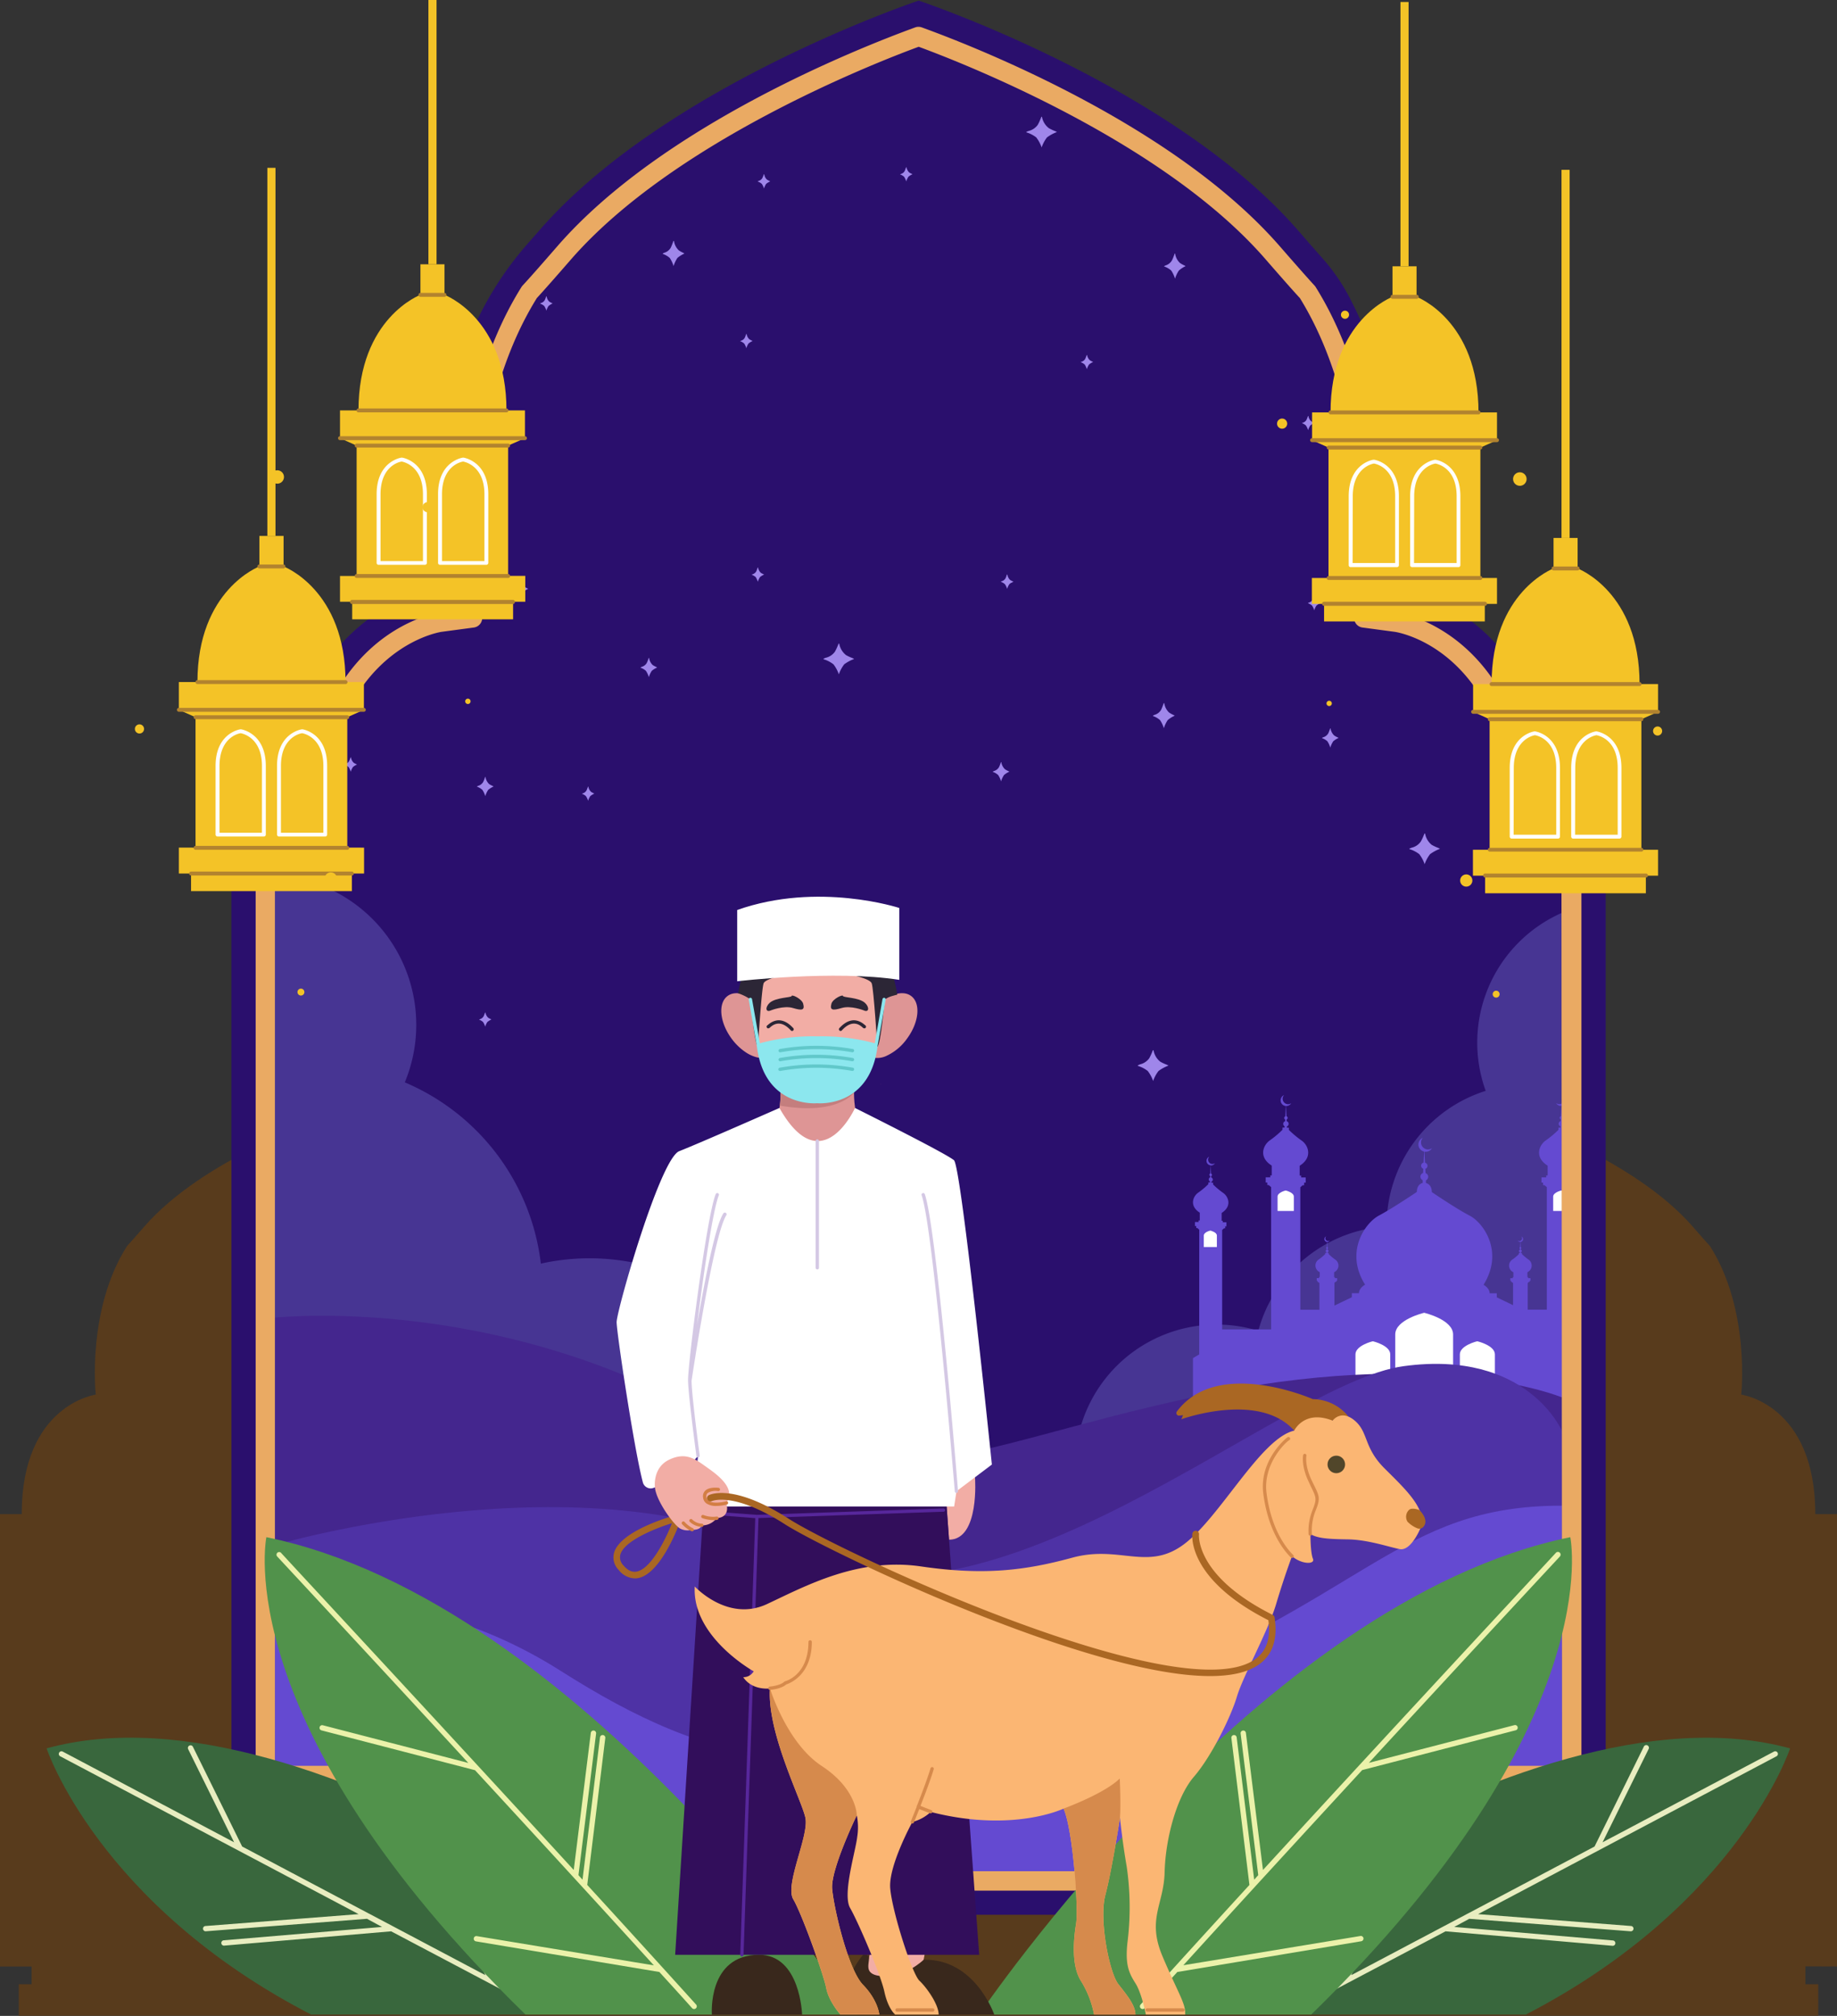 <svg xmlns="http://www.w3.org/2000/svg" viewBox="0 0 451.9 495.8"><rect x="0" y="0" width="451.9" height="495.8" fill="#333333" stroke="none"/><g id="ba0c7d3f-c9eb-4728-a218-78fe960822d3" data-name="Layer 2"><g id="b5b65945-3d47-472a-97ff-243238803799" data-name="OBJECTS"><path d="M451.9,483.65V372.39h-5.34c0-27-18.22-29.39-18.22-29.39s2.28-20.93-7.71-36.57c-.57-.6-1.85-2-4.2-4.73-14.57-16.76-43.72-26.48-43.72-26.48S343.55,284.94,329,301.7c-2.35,2.69-3.63,4.13-4.2,4.73-10,15.64-7.71,36.57-7.71,36.57s-18.21,2.43-18.21,29.39h-5.35v4.84H158.39v-4.84h-5.34c0-27-18.22-29.39-18.22-29.39s2.27-20.93-7.71-36.57c-.57-.6-1.85-2-4.2-4.73-14.57-16.76-43.72-26.48-43.72-26.48S50,284.94,35.47,301.7c-2.35,2.69-3.63,4.13-4.2,4.73-10,15.64-7.71,36.57-7.71,36.57S5.34,345.43,5.34,372.39H0V483.65H7.77V488H4.62v7.77H447.29V488h-3.16v-4.38Z" style="fill:#583b1c"/><path d="M395,445V207.53h-11.4c0-57.55-38.89-62.73-38.89-62.73s4.31-39.64-13-72.13a48,48,0,0,0-6.52-9.3c-1.46-1.64-3.39-3.84-5.88-6.71C288.17,20.88,226,.15,226,.15s-62.22,20.73-93.32,56.51l-2.63,3A81.53,81.53,0,0,0,114.72,85c-10.81,29.39-7.5,59.79-7.5,59.79S68.34,150,68.34,207.53H56.93V445H73.52v9.34H66.78v16.59H385.12V454.33h-6.74V445Z" style="fill:#2a0f6d"/><path d="M62.87,436.67H389V222.81a34.87,34.87,0,0,0-23.52,45.48,34.89,34.89,0,0,0-24.39,33.27v.07a34.88,34.88,0,0,0-31.55,25.67,34.87,34.87,0,0,0-45.09,33.27H200.3a55.44,55.44,0,0,0-67.25-49.79A55.5,55.5,0,0,0,99.58,266.2a36.86,36.86,0,0,0-34-51c-.91,0-1.82,0-2.72.11V436.67Z" style="fill:#473593"/><path d="M384.25,274.49l-.11-2.53a.65.65,0,0,0,.13,0v-.62a.54.54,0,0,1-.16.1v0a1.34,1.34,0,0,1-1.31-.14,1.42,1.42,0,0,0,1.22.7h.06l-.11,2.52a.42.42,0,0,0-.29.4.45.45,0,0,0,.25.4v.4a.69.69,0,0,0-.06,1.3l0,.32h-.5v.54a24.05,24.05,0,0,1-3.12,2.61c-1.48,1-3,4,.47,6.2v2.41h-.35v.47H379.2v1.28h.39v.63h.35l.58.5V322.1h-4.7v-6.56l.29-.26h.18V315h.2v-.65h-.57v-.24h-.18v-1.22a1.79,1.79,0,0,0,.24-3.13,12.09,12.09,0,0,1-1.58-1.32v-.28h-.26V308a.34.34,0,0,0,.22-.32.34.34,0,0,0-.25-.33v-.21a.22.22,0,0,0,.13-.2.23.23,0,0,0-.15-.2l-.06-1.28a.71.71,0,0,0,.22-1.36.68.68,0,0,1,.18.46.69.69,0,0,1-.41.62v0a.58.58,0,0,1-.26.06.68.68,0,0,1-.4-.13.74.74,0,0,0,.62.36h0l-.06,1.28a.22.22,0,0,0,0,.4v.21a.34.34,0,0,0-.26.33.35.35,0,0,0,.23.32v.16h-.26v.28a11.68,11.68,0,0,1-1.57,1.32,1.78,1.78,0,0,0,.23,3.13v1.22h-.17v.24h-.58V315h.2v.31h.18l.29.26V321l-4-1.92v-1h-1.76c0-1.31-1.5-2.09-1.5-2.09,5.09-8.16-.07-15.28-3.4-17s-9.33-5.81-9.33-5.81c0-2-1.44-2.22-1.44-2.22l0-.66a1,1,0,0,0,.56-.87.94.94,0,0,0-.65-.9l-.06-1.06a.78.78,0,0,0-.07-1.5l-.14-2.7a1.63,1.63,0,0,0,.31,0,1.78,1.78,0,0,0,1.55-.89,1.7,1.7,0,0,1-1,.32,1.72,1.72,0,0,1-1.71-1.71,1.75,1.75,0,0,1,.44-1.15,1.81,1.81,0,0,0-1.08,1.65,1.79,1.79,0,0,0,1.41,1.74l-.14,2.71a.78.78,0,0,0-.07,1.5l-.06,1.06a.94.94,0,0,0-.65.9,1,1,0,0,0,.56.87l0,.66s-1.44.26-1.44,2.22c0,0-6,4.05-9.33,5.81s-8.49,8.88-3.4,17c0,0-1.5.78-1.5,2.09h-1.76v1l-4.28,2.05v-5.6l.3-.26h.18V315h.19v-.65h-.57v-.24h-.18v-1.22a1.78,1.78,0,0,0,.24-3.13,11.68,11.68,0,0,1-1.57-1.32v-.28h-.26V308a.34.34,0,0,0,.22-.32.33.33,0,0,0-.25-.33v-.21a.21.21,0,0,0,.13-.2.22.22,0,0,0-.14-.2l-.06-1.28h0a.74.74,0,0,0,.62-.36.71.71,0,0,1-.4.13.66.66,0,0,1-.27-.06v0a.69.69,0,0,1-.41-.62.68.68,0,0,1,.18-.46.7.7,0,0,0-.43.65.71.71,0,0,0,.65.71l-.06,1.28a.21.21,0,0,0-.15.2.21.21,0,0,0,.13.2v.21a.34.34,0,0,0-.25.33.34.34,0,0,0,.22.32v.16H326v.28a12.09,12.09,0,0,1-1.58,1.32,1.78,1.78,0,0,0,.24,3.13v1.22h-.18v.24h-.57V315h.2v.31h.17l.3.26v6.56h-4.7V292l.58-.5h.35v-.63h.39v-1.28h-1.13v-.47h-.35v-2.41c3.43-2.19,1.95-5.22.47-6.2a24.05,24.05,0,0,1-3.12-2.61v-.54h-.5l0-.32a.69.69,0,0,0-.06-1.3l0-.4a.44.44,0,0,0,.26-.4.42.42,0,0,0-.29-.4l-.12-2.52h.07a1.39,1.39,0,0,0,1.21-.7,1.27,1.27,0,0,1-.77.25,1.32,1.32,0,0,1-.53-.11v0a1.34,1.34,0,0,1-.46-2.13,1.42,1.42,0,0,0-.85,1.29,1.4,1.4,0,0,0,1.28,1.4l-.11,2.53a.42.42,0,0,0-.29.4.43.43,0,0,0,.25.4l0,.4A.69.69,0,0,0,316,277v.32h-.51v.54a23.64,23.64,0,0,1-3.11,2.61c-1.48,1-3,4,.46,6.2v2.41h-.35v.47h-1.13v1.28h.39v.63h.35l.59.5v35H300.65V302.51l.46-.41h.28v-.49h.31v-1h-.9v-.37h-.28v-1.92c2.73-1.74,1.55-4.15.38-4.93a18.61,18.61,0,0,1-2.48-2.08v-.43H298v-.25a.54.54,0,0,0,.35-.51.56.56,0,0,0-.4-.53v-.32a.33.33,0,0,0,.2-.31.34.34,0,0,0-.23-.32l-.09-2h.05a1.13,1.13,0,0,0,1-.56,1.08,1.08,0,0,1-.62.19,1.16,1.16,0,0,1-.42-.08v0a1.06,1.06,0,0,1-.64-1,1,1,0,0,1,.28-.71,1.11,1.11,0,0,0,.34,2.13l-.09,2a.34.34,0,0,0-.23.32.33.33,0,0,0,.2.31v.32a.55.55,0,0,0-.05,1v.25h-.4v.43a19.37,19.37,0,0,1-2.48,2.08c-1.18.78-2.36,3.19.37,4.93v1.92h-.28v.37h-.9v1h.31v.49h.28l.46.41V333.1l-1.54.93v9.61h90.87V274.5Z" style="fill:#644ad1"/><path d="M350.34,322.87h0c-.24.06-7.11,1.73-7.11,5.33v12.5h14.23V328.2C357.45,324.6,350.59,322.93,350.34,322.87Z" style="fill:#fff"/><path d="M316.28,292.8h0c-.07,0-2,.48-2,1.5v3.53h4V294.3C318.29,293.28,316.35,292.81,316.28,292.8Z" style="fill:#fff"/><path d="M297.74,302.66h0c-.06,0-1.61.39-1.61,1.21v2.83h3.22v-2.83C299.35,303.05,297.8,302.67,297.74,302.66Z" style="fill:#fff"/><path d="M384.08,292.8h0c-.07,0-2,.48-2,1.5v3.53h2.2v-5Z" style="fill:#fff"/><path d="M337.74,329.88h0c-.15,0-4.3,1.05-4.3,3.22v7.58H342V333.1C342,330.93,337.89,329.91,337.74,329.88Z" style="fill:#fff"/><path d="M363.43,329.88h0c-.15,0-4.31,1.05-4.31,3.22v7.58h8.62V333.1C367.74,330.93,363.58,329.91,363.43,329.88Z" style="fill:#fff"/><path d="M65.91,324.22s49.61-6.17,101.79,20.54,65.8,11.88,125.7-1.12,90.71,0,90.71,0l.16,90.65H67.63Z" style="fill:#44268e"/><path d="M67.63,380s76.3-22.44,126.45,2.29S314.71,340.15,345.3,336s39,16.07,39,16.07v82.24l-14.62,2.06-2,23.87H84.22l-3.16-22.59-13.43-3.34Z" style="fill:#4e32a5"/><path d="M67.63,394.53s33.64-6.83,70.2,16.35S206,443.4,271.44,418.31s72.18-48,112.83-48v64l-14.62,2.06-2,23.87H84.22l-3.16-22.59-13.43-3.34Z" style="fill:#644ad1"/><path d="M386.65,213.48h-9v-5.95c0-51.72-33.39-56.79-33.72-56.84l-5.76-.77.63-5.77c.05-.42,4.23-42.53-15.14-73.54a2.42,2.42,0,0,0-.27-.36c-1.58-1.71-4.38-4.88-8.57-9.69C289,30.92,240.9,11.87,226.76,6.74a2.37,2.37,0,0,0-1.62,0C211,11.89,162.83,31,137.11,60.56c-4.19,4.82-7,8-8.57,9.69a2.42,2.42,0,0,0-.27.36c-19.5,31.2-15.19,73.13-15.14,73.55l.63,5.76-5.8.78c-1.38.21-33.68,5.82-33.68,56.83v5.95h-9a2.38,2.38,0,0,0-2.38,2.38V436.67a2.39,2.39,0,0,0,2.38,2.38H79.46v23.54A2.38,2.38,0,0,0,81.84,465H370.06a2.38,2.38,0,0,0,2.38-2.38V439.05h14.21a2.39,2.39,0,0,0,2.38-2.38V215.86A2.38,2.38,0,0,0,386.65,213.48Zm-2.38,220.81H370.06a2.39,2.39,0,0,0-2.38,2.38v23.55H84.22V436.67a2.38,2.38,0,0,0-2.38-2.38H67.63V218.23h9A2.37,2.37,0,0,0,79,215.86v-8.33c0-47,28.45-51.95,29.61-52.13l8-1.07a2.38,2.38,0,0,0,2-2.61l-.88-8.08c0-.4-4.1-40.65,14.33-70.33,1.62-1.76,4.41-4.92,8.51-9.63C165.68,35,214.39,15.77,226,11.5c11.56,4.26,60.23,23.4,85.25,52.18,4.09,4.7,6.88,7.86,8.52,9.63C338,102.84,334.09,143.24,334,143.64l-.88,8.08a2.38,2.38,0,0,0,2,2.61l8,1.07c1.21.18,29.63,5,29.63,52.13v8.33a2.37,2.37,0,0,0,2.37,2.37h9Z" style="fill:#eaaa63"/><path d="M181.26,495.47S78.25,411.68,11.46,430c0,0,12.66,38.37,65.05,65.46Z" style="fill:#39673d"/><path d="M132.8,492.87l-11.54-6.1-15.51-34.71a.65.65,0,0,0-.86-.33.66.66,0,0,0-.33.87l14.83,33.18L90.83,470.67l-.11-.05L59.57,454.14,47.46,429.62a.64.64,0,0,0-.87-.3.65.65,0,0,0-.3.88l11.3,22.9L15.42,430.79a.66.66,0,0,0-.88.28.65.65,0,0,0,.27.88l73.41,38.82-37.63,2.92a.65.65,0,0,0,0,1.3h0l39.69-3.07,3.7,2L55,477.21a.66.66,0,0,0,.05,1.31h.06L96.22,475l36,19a.63.63,0,0,0,.3.07.64.64,0,0,0,.58-.35A.65.65,0,0,0,132.8,492.87Z" style="fill:#e8edc0"/><path d="M129.27,495.47h81.67S142.36,393.77,65.53,378.06C65.53,378.06,55.93,424,129.27,495.47Z" style="fill:#51924b"/><path d="M171.23,493c-8.14-9-17.32-19.1-26.77-29.41l4.44-36.13a.65.65,0,1,0-1.3-.16l-4.3,35c-.34-.38-.68-.75-1-1.12l4.34-34.83a.65.65,0,1,0-1.3-.16l-4.2,33.72c-34.69-37.84-71.56-77.44-72-78a.66.66,0,0,0-.93,0,.65.65,0,0,0,0,.92c.36.4,21.64,23.24,47,50.76l-35.79-9.27a.65.65,0,1,0-.33,1.26l37.76,9.79c14.49,15.71,30.18,32.8,44,48l-43.55-7.19a.64.64,0,0,0-.75.54.65.65,0,0,0,.54.75L162.2,485c2.78,3.05,5.47,6,8.06,8.9a.66.66,0,0,0,.48.21.61.61,0,0,0,.44-.17A.65.65,0,0,0,171.23,493Z" style="fill:#ebf2aa"/><path d="M270.57,495.47s103-83.79,169.79-65.46c0,0-12.66,38.37-65,65.46Z" style="fill:#39673d"/><path d="M319,492.87l11.53-6.1,15.51-34.71a.66.66,0,0,1,1.2.54l-14.83,33.18L361,470.67l.1-.05,31.16-16.48,12.1-24.52a.66.66,0,1,1,1.18.58l-11.31,22.9,42.17-22.31a.67.67,0,0,1,.89.28.65.65,0,0,1-.28.88l-73.4,38.82,37.62,2.92a.65.65,0,0,1,.61.7.66.66,0,0,1-.66.6h-.05l-39.69-3.07-3.7,2,39.08,3.33a.66.66,0,0,1-.05,1.31h-.06L355.6,475l-36,19a.67.67,0,0,1-.31.07.65.65,0,0,1-.58-.35A.66.66,0,0,1,319,492.87Z" style="fill:#e8edc0"/><path d="M322.56,495.47H240.88s68.58-101.7,145.41-117.41C386.29,378.06,395.9,424,322.56,495.47Z" style="fill:#51924b"/><path d="M280.59,493c8.14-9,17.33-19.1,26.77-29.41l-4.44-36.13a.65.65,0,0,1,.57-.73.65.65,0,0,1,.73.57l4.31,35,1-1.12-4.34-34.83a.65.65,0,0,1,.57-.73.65.65,0,0,1,.73.57l4.2,33.72c34.69-37.84,71.57-77.44,72.05-78a.65.65,0,0,1,1,.89c-.37.4-21.64,23.24-47,50.76l35.8-9.27a.65.65,0,1,1,.33,1.26l-37.77,9.79c-14.49,15.71-30.18,32.8-44,48l43.55-7.19a.65.65,0,0,1,.76.54.67.67,0,0,1-.54.75L289.62,485c-2.77,3.05-5.47,6-8.05,8.9a.67.67,0,0,1-.49.21.63.63,0,0,1-.44-.17A.65.65,0,0,1,280.59,493Z" style="fill:#ebf2aa"/><path d="M175.12,495.47h22.19s-.41-14.7-10.58-14.7C174,480.77,175.12,495.47,175.12,495.47Z" style="fill:#39281c"/><path d="M213.76,481.58l2.15-10.41H229.3L227.21,482s-2.12,8-11.3,6.13C211.9,487.3,213.76,481.58,213.76,481.58Z" style="fill:#f2ada5"/><path d="M212.31,480.77s-5.54,6.43-5.54,14.7h37.81s-4.73-13.79-17.37-13.48c0,0-4.62,4.59-10.58,4S216.05,480.41,212.31,480.77Z" style="fill:#39281c"/><path d="M210.2,266.57H191.92s1.28,10.08-4.88,14.85c0,0,3.79,9.93,14,9.93s14-9.93,14-9.93C208.91,276.65,210.2,266.57,210.2,266.57Z" style="fill:#de9595"/><path d="M210.2,266.57H191.92a23.16,23.16,0,0,1-.09,5.34c14.45,2.54,18.26-3.22,18.26-3.22h0A17.84,17.84,0,0,1,210.2,266.57Z" style="fill:#c47e7e"/><path d="M186.43,260.09a5.24,5.24,0,0,0,1.51.1,3.63,3.63,0,0,0,1.83-.64c2.43-1.76,2-6.45-1-10.49s-7.33-5.88-9.76-4.12-2,6.46.95,10.49a13.9,13.9,0,0,0,3.47,3.36,8.76,8.76,0,0,0,2.94,1.3Z" style="fill:#de9595"/><path d="M224.11,244.94c-2.43-1.76-6.8.09-9.76,4.12s-3.38,8.73-.95,10.49a3.09,3.09,0,0,0,.74.39,5.27,5.27,0,0,0,4-.29,12.82,12.82,0,0,0,5-4.22C226.11,251.4,226.54,246.7,224.11,244.94Z" style="fill:#de9595"/><path d="M186.42,238.15v18.29a14.65,14.65,0,0,0,29.29,0V238.15Z" style="fill:#f2ada5"/><path d="M188.83,252.89a.43.43,0,0,1-.25-.4.42.42,0,0,1,.23-.34l.07-.06c2.56-2.24,4.82-.81,6.27.78a.41.41,0,1,1-.61.55c-2.63-2.89-4.5-1.26-5.12-.72a.58.58,0,0,1-.45.22A.32.32,0,0,1,188.83,252.89Z" style="fill:#2c2636"/><path d="M212.8,252.89a.41.41,0,0,0,.24-.4.39.39,0,0,0-.22-.34l-.07-.06c-2.56-2.24-4.82-.81-6.27.78a.41.41,0,0,0,.61.55c2.63-2.89,4.5-1.26,5.11-.72a.61.61,0,0,0,.46.22A.32.32,0,0,0,212.8,252.89Z" style="fill:#2c2636"/><path d="M188.32,258.16c-1.19.85-.84,3.36.78,5.6s3.9,3.38,5.09,2.53.84-3.35-.78-5.6S189.51,257.31,188.32,258.16Z" style="fill:#df7660"/><path d="M213.88,258.16c1.19.85.84,3.36-.78,5.6s-3.9,3.38-5.09,2.53-.84-3.35.78-5.6S212.69,257.31,213.88,258.16Z" style="fill:#df7660"/><path d="M203.59,257.49h-2.75l-2.16,0h-.14c-.2,0-.37.12-.37.27v1.14c0,.15.16.27.37.27h.14s.77.11.88.49c0,0,0,.19.85.2h1.29c.87,0,.85-.19.85-.19.12-.37.89-.46.89-.46h.14a.35.35,0,0,0,.38-.27v-1.14C204,257.61,203.79,257.49,203.59,257.49Z" style="fill:#ea344f"/><path d="M198.37,257.47s2.11-3,5.39,0Z" style="fill:#e0a38b"/><path d="M198.16,263.53s2,4,6.25-.47Z" style="fill:#c04336"/><path d="M189.68,248.48s3.14-1.23,5.36-.57,3,.59,2.53-1.08c-.36-1.2-2.8-2.32-2.82-1.88s-3.9.31-5.43,1.71C188.18,247.71,188.32,249.13,189.68,248.48Z" style="fill:#2c2636"/><path d="M212.44,248.48s-3.15-1.23-5.37-.57-3,.59-2.53-1.08c.36-1.2,2.81-2.32,2.83-1.88s3.9.31,5.42,1.71C213.93,247.71,213.79,249.13,212.44,248.48Z" style="fill:#2c2636"/><path d="M182.46,240.44a36.24,36.24,0,0,0-.9,3.85,11.83,11.83,0,0,1,3.06,1.51s1,11.33,1.84,11.64c0,0,.88-14.39,1.4-15.62s6-2.27,6-2.27S187.45,238.25,182.46,240.44Z" style="fill:#2c2636"/><path d="M219.84,240.44c-5-2.19-11.41-.89-11.41-.89s5.5,1,6,2.27,1.4,15.62,1.4,15.62c.79-.31,1.84-11.64,1.84-11.64.51-.61,3.06-1.17,3.06-1.17C220.52,243.11,219.84,240.44,219.84,240.44Z" style="fill:#2c2636"/><path d="M181.35,241.34s23.87-2.84,39.87-.35V223.31s-19.93-6.55-39.87.5Z" style="fill:#fff"/><path d="M217.56,245.4a.41.41,0,0,0-.47.33l-1.9,10.86a49.36,49.36,0,0,0-14.13-1.7,49.46,49.46,0,0,0-14.14,1.7L185,245.73a.42.42,0,0,0-.48-.33.41.41,0,0,0-.33.47l2,11.46c1.88,15.29,14.84,14,14.84,14s12.95,1.29,14.84-14l2-11.46A.41.41,0,0,0,217.56,245.4Z" style="fill:#8ce7ee"/><path d="M209.79,258a51.38,51.38,0,0,0-17.95,0,.41.41,0,0,0-.32.49.4.4,0,0,0,.48.31,50.71,50.71,0,0,1,17.63,0h.08a.41.41,0,0,0,.08-.81Z" style="fill:#61c8ca"/><path d="M209.79,260.21a50.83,50.83,0,0,0-17.95,0,.4.4,0,0,0-.32.48.4.4,0,0,0,.48.32,50.16,50.16,0,0,1,17.63,0h.08a.42.42,0,0,0,.4-.33A.4.4,0,0,0,209.79,260.21Z" style="fill:#61c8ca"/><path d="M209.79,262.59a51.1,51.1,0,0,0-17.95,0,.41.41,0,1,0,.16.8,50.16,50.16,0,0,1,17.63,0h.08a.42.42,0,0,0,.4-.33A.4.4,0,0,0,209.79,262.59Z" style="fill:#61c8ca"/><path d="M239.85,363.35s1.19,15.33-6.39,15.33l-.59-8.17v-9Z" style="fill:#f2ada5"/><polygon points="173.06 370.51 166.09 480.77 240.88 480.77 232.87 370.51 173.06 370.51" style="fill:#320e5b"/><path d="M232.1,371l-45.88,1.57-13.28-1a.39.39,0,0,0-.44.37.4.4,0,0,0,.37.44l12.92,1L182.1,480.75a.41.41,0,0,0,.4.42h0a.41.41,0,0,0,.41-.39l3.68-107.42,45.52-1.56a.41.41,0,0,0,.39-.42A.43.43,0,0,0,232.1,371Z" style="fill:#57279b"/><path d="M166.38,374.06A.85.85,0,0,0,166,374a.74.74,0,0,0,0-.44.82.82,0,0,0-1-.55c-1.26.37-12.42,3.76-13.93,8.84a4.33,4.33,0,0,0,1.1,4.24,5.26,5.26,0,0,0,4,2.11,4.11,4.11,0,0,0,.78-.07c5.36-1,9.53-11.8,10-13A.81.81,0,0,0,166.38,374.06Zm-9.8,12.47c-1.11.2-2.15-.29-3.19-1.5a2.79,2.79,0,0,1-.78-2.71c1-3.53,9.36-6.7,12.68-7.69C164.09,377.8,160.31,385.87,156.58,386.53Z" style="fill:#aa6723"/><path d="M191.74,272.5s-19.91,8.78-24.64,10.62-15.41,39.2-15.41,42.06c0,2.52,4.31,31.36,6.46,39.43a2,2,0,0,0,2.67,1.31,27.6,27.6,0,0,0,10.9-7.87l-1.25,12.46h64.25l.57-3.74L244,360.2s-7.48-73.2-9.32-74.84-24.35-12.86-24.35-12.86S202.07,290.8,191.74,272.5Z" style="fill:#fff"/><path d="M178.53,298.29a.42.42,0,0,0-.57.12c-2,3-4.63,16.64-6.48,27.4,1.52-12.19,3.93-28.39,5.35-31.82a.4.4,0,0,0-.22-.53.41.41,0,0,0-.54.22c-2.24,5.4-6.91,42.11-6.81,45.9.1,4.06,2,17.94,2.05,18.53a.41.41,0,0,0,.41.35h.05a.41.41,0,0,0,.35-.46c0-.15-1.93-14.34-2-18.4.19-1.25,5.41-35.93,8.57-40.74A.42.42,0,0,0,178.53,298.29Z" style="fill:#d4c8e4"/><path d="M227.5,293.7a.41.41,0,0,0-.78.27c2.83,8,8.1,72.19,8.16,72.83a.4.4,0,0,0,.41.38h0a.42.42,0,0,0,.38-.44C235.48,364.09,230.36,301.83,227.5,293.7Z" style="fill:#d4c8e4"/><path d="M201.06,280.22a.41.41,0,0,0-.41.41v31.18a.4.4,0,0,0,.41.4.41.41,0,0,0,.41-.4V280.63A.42.42,0,0,0,201.06,280.22Z" style="fill:#d4c8e4"/><path d="M161.11,365.8s-.64-4.79,3.47-6.78,6.48-.15,9,1.64,7.75,5.3,5.08,9c0,0,1.24,3.47-2.36,3.73a4.54,4.54,0,0,1-3.7,1.78s-.19,1.18-2.38,1.07a3.94,3.94,0,0,1-2.81-.25C165.87,375.25,161.4,369.16,161.11,365.8Z" style="fill:#f2ada5"/><path d="M179.11,369.53a.41.41,0,0,0-.5-.28c-.82.21-3.17.63-4.26-.1a1.24,1.24,0,0,1-.57-.94,1.08,1.08,0,0,1,.28-1,3.72,3.72,0,0,1,2.59-.48.42.42,0,0,0,.47-.35.41.41,0,0,0-.35-.46c-.09,0-2.26-.3-3.29.71a1.89,1.89,0,0,0-.52,1.68,2,2,0,0,0,.93,1.52,4.25,4.25,0,0,0,2.32.55,10.67,10.67,0,0,0,2.61-.35A.41.41,0,0,0,179.11,369.53Z" style="fill:#d37e44"/><path d="M176.25,373a6.61,6.61,0,0,1-3.21-.39.41.41,0,0,0-.52.25.4.4,0,0,0,.26.52,8.62,8.62,0,0,0,2.76.49,4,4,0,0,0,.91-.08.4.4,0,0,0,.3-.49A.41.41,0,0,0,176.25,373Z" style="fill:#d37e44"/><path d="M172.67,374.74a3.65,3.65,0,0,1-2.37-1,.42.42,0,0,0-.58-.06.4.4,0,0,0-.06.57,4.57,4.57,0,0,0,3,1.28h0a.41.41,0,0,0,.41-.39A.42.42,0,0,0,172.67,374.74Z" style="fill:#d37e44"/><path d="M170.44,375.86a6.65,6.65,0,0,1-2-1.51.41.41,0,0,0-.57-.09.41.41,0,0,0-.1.57,7.28,7.28,0,0,0,2.35,1.76.39.39,0,0,0,.18,0,.4.4,0,0,0,.37-.23A.39.39,0,0,0,170.44,375.86Z" style="fill:#d37e44"/><path d="M216.64,266.61c.06.1.13,0,.13,0Z" style="fill:#c47e7e"/><path d="M331.69,348.35a11.42,11.42,0,0,0-8.74-4.24s-23.47-10.38-33.45,3.06a.64.64,0,0,0,.59,1l.93-.11-.41,1s19.05-6.92,27.75,2.77Z" style="fill:#aa6723"/><path d="M349.29,376.17s-2.26,5.34-4.94,4.83-7.81-2.33-12.84-2.4-7.4-.28-9.15-1.3c0,0,0,4.62.62,6.06s-2.77,1.44-5.14-.62c0,0-1.85,4.83-3.9,11.72s-8.12,17.67-9.66,22.81S298,432,293.69,437s-7,15.41-7.19,23.43-4.42,11.51-.51,20.75,5.75,11.61,5.55,14.29h-9.66s-1-5.24-2.57-7.71-2.57-4.52-1.95-10.07a69.53,69.53,0,0,0-.19-18.6c-1.05-6-1.66-12-1.66-12s-2,12.95-3.6,19,1,19.11,3.19,21.89,4.21,5.24,4.21,7.5H269.14a24.18,24.18,0,0,0-3.19-8.22c-2.47-3.81-1.85-10.38-1.23-14.18s-.82-23.33-3.09-28.26c0,0-12.43,6-32.67.82a10.42,10.42,0,0,1-4.52,2.47s-5.86,10.68-5.45,16.23,5.34,21.07,7.19,22.81,4.73,5.86,4.73,8.33H220.22s-1.74-1.34-2.67-5.65-6.47-17.17-8.42-20.56,1.33-13.87,1.74-17.46a15.08,15.08,0,0,0-.1-5.35s-6.47,13.36-6.06,18.09,3.9,19.83,7.6,23.63,4,7.3,4,7.3h-9.56s-2.87-3.19-3.49-6.48-6-18.29-8.12-21.88,3.91-15.62,3-20-9.45-20.86-8.73-31.86c0,0-4.32.62-6.58-2.77a2.87,2.87,0,0,0,2.57-1.44s-15.21-8.43-14.49-20.86c0,0,8.12,8.84,17.78,4.32s22.4-11.51,37.91-9.25,25.59,1,37.2-2.16,18.5,3.39,27.44-3.29,18.91-26.1,27.13-27.95c0,0,2.46-5.24,9.45-2.46,0,0,2.05-2.88,5.45,0s2.15,6.57,7.29,11.71S351.55,371.54,349.29,376.17Z" style="fill:#fbb673"/><path d="M349.43,371.66a1.24,1.24,0,0,0-.61-.39c-.59-.17-1.74-.42-2.24.12a2.34,2.34,0,0,0-.34,2.86,7.15,7.15,0,0,0,2.33,1.59,1.33,1.33,0,0,0,1.56-.3C350.72,374.87,351.14,373.63,349.43,371.66Z" style="fill:#aa6723"/><path d="M271.91,466.08c1.64-6.06,3.6-19,3.6-19,.25-3.29-.05-9.66-.05-9.66-3.81,3.75-13.83,7.4-13.83,7.4,2.27,4.93,3.7,24.45,3.09,28.26s-1.24,10.37,1.23,14.18a24.18,24.18,0,0,1,3.19,8.22h10.17c0-2.26-2.06-4.73-4.21-7.5S270.27,472.14,271.91,466.08Z" style="fill:#d68a4c"/><path d="M204.71,464.54c-.41-4.73,6.06-18.09,6.06-18.09s0-6.47-8.63-12.12c-7.76-5.08-11.86-16.45-12.61-18.71.49-.05,2.77-.32,3.88-1.34.86-.27,6.3-2.32,6.3-10.51a.42.42,0,0,0-.83,0c0,8.19-5.54,9.68-5.78,9.74a.45.45,0,0,0-.19.11c-.81.81-2.83,1.13-3.54,1.18a.42.42,0,0,0-.38.45.4.4,0,0,0,.39.37c-.49,11,7.84,27.08,8.75,31.45s-5.14,16.44-3,20,7.5,18.59,8.12,21.88,3.49,6.48,3.49,6.48h9.56s-.31-3.5-4-7.3S205.12,469.26,204.71,464.54Z" style="fill:#d68a4c"/><path d="M311.57,367.22c-.92-7.16,4.66-12.47,5.54-13a.41.41,0,0,0,0-.77c-.24-.08-.42.05-.71.29s-6.67,5.59-5.63,13.61c1.2,9.34,5.15,14.1,6.79,15.71a.46.46,0,0,0,.29.11.42.42,0,0,0,.3-.12.41.41,0,0,0,0-.58C316.55,380.9,312.74,376.31,311.57,367.22Z" style="fill:#d68a4c"/><path d="M323.16,365.09l-.46-.95c-1.76-3.65-1.34-6-1.34-6.05a.41.41,0,1,0-.8-.16c0,.11-.49,2.65,1.4,6.56l.46,1c1.43,2.9,1.54,3.14.49,5.84a13.61,13.61,0,0,0-1,6,.41.41,0,0,0,.4.37h.05a.42.42,0,0,0,.36-.46,13.25,13.25,0,0,1,.9-5.66C324.86,368.56,324.6,368,323.16,365.09Z" style="fill:#d68a4c"/><path d="M224.28,448.48a.41.41,0,0,0,.16,0,.42.42,0,0,0,.38-.26s.57-1.39,1.32-3.29c.9.38,2.59,1,2.67,1.05l.15,0a.41.41,0,0,0,.38-.26.4.4,0,0,0-.24-.53c-.7-.27-2-.76-2.66-1.05,1.12-2.86,2.54-6.59,3.25-9a.4.4,0,0,0-.27-.51.4.4,0,0,0-.51.27c-.73,2.45-2.18,6.27-3.31,9.13a.47.47,0,0,0-.09.12.39.39,0,0,0,0,.21c-.79,2-1.4,3.48-1.41,3.52A.41.41,0,0,0,224.28,448.48Z" style="fill:#d68a4c"/><path d="M291,493.93h-8.78a.41.41,0,0,0-.42.41.42.42,0,0,0,.42.41H291a.41.41,0,0,0,.41-.41A.41.41,0,0,0,291,493.93Z" style="fill:#d68a4c"/><path d="M229.45,493.93h-8.78a.41.41,0,0,0-.41.41.41.41,0,0,0,.41.41h8.78a.42.42,0,0,0,.42-.41A.41.41,0,0,0,229.45,493.93Z" style="fill:#d68a4c"/><circle cx="328.73" cy="360.17" r="2.16" style="fill:#51462a"/><path d="M313.53,397.79s0,0,0-.06a.44.44,0,0,0-.06-.16,1,1,0,0,0-.08-.14l-.09-.1-.15-.12s0,0,0,0c-19.11-9.54-18.21-19.66-18.2-19.81a.82.82,0,0,0-.71-.92.83.83,0,0,0-.92.71c-.06.46-1.19,11.2,18.69,21.29.65,4.6-.51,7.81-3.54,9.8C289.7,420.5,206.74,381.72,194,373.52c-13.71-8.79-19.4-5.91-19.64-5.78a.82.82,0,0,0-.33,1.1.83.83,0,0,0,1.1.35s5.25-2.45,18,5.72c5.88,3.76,29.87,15.68,54.79,25,16.3,6.12,36.14,12.31,49.74,12.31,4.84,0,8.89-.78,11.72-2.63C313,407.22,314.4,403.24,313.53,397.79Z" style="fill:#aa6723"/><path d="M206.45,158.31a4.62,4.62,0,0,0,1.66,2.8,10.83,10.83,0,0,0,1.46.69,3.09,3.09,0,0,1,.55.27,9.88,9.88,0,0,0-2.44,1.31,8.92,8.92,0,0,0-1.33,2.47,8.45,8.45,0,0,0-1.32-2.46,7.25,7.25,0,0,0-2.44-1.25V162c.19-.08.37-.17.56-.23a3.82,3.82,0,0,0,2.23-1.48,12.73,12.73,0,0,0,.67-1.39c.09-.2.16-.41.25-.62Z" style="fill:#9f86ea"/><path d="M124.76,102.29a4.58,4.58,0,0,0,1.65,2.8,12.2,12.2,0,0,0,1.46.69,3.87,3.87,0,0,1,.55.26,10.09,10.09,0,0,0-2.44,1.32,8.92,8.92,0,0,0-1.33,2.47,8.64,8.64,0,0,0-1.32-2.47,7.41,7.41,0,0,0-2.44-1.24V106c.19-.08.37-.17.56-.23a3.82,3.82,0,0,0,2.23-1.48,11.13,11.13,0,0,0,.67-1.39c.09-.2.16-.41.25-.62Z" style="fill:#9f86ea"/><path d="M283.77,258.32a4.54,4.54,0,0,0,1.66,2.8,10.83,10.83,0,0,0,1.46.69,3.47,3.47,0,0,1,.55.27A9.91,9.91,0,0,0,285,263.4a8.61,8.61,0,0,0-1.33,2.46,8.61,8.61,0,0,0-1.33-2.46,7.48,7.48,0,0,0-2.43-1.25V262l.55-.23a3.87,3.87,0,0,0,2.24-1.48,11.64,11.64,0,0,0,.66-1.38c.09-.21.17-.42.25-.63Z" style="fill:#9f86ea"/><path d="M256.32,28.72A4.55,4.55,0,0,0,258,31.51a12.25,12.25,0,0,0,1.46.7,4.46,4.46,0,0,1,.55.26,10.16,10.16,0,0,0-2.45,1.32,8.89,8.89,0,0,0-1.32,2.47,8.53,8.53,0,0,0-1.33-2.47,7.46,7.46,0,0,0-2.43-1.24v-.11a5.31,5.31,0,0,1,.55-.23,3.87,3.87,0,0,0,2.24-1.48,11.07,11.07,0,0,0,.66-1.39c.09-.2.17-.41.25-.62Z" style="fill:#9f86ea"/><path d="M350.57,205a4.57,4.57,0,0,0,1.65,2.8,11.44,11.44,0,0,0,1.46.69,3.09,3.09,0,0,1,.55.27,10.28,10.28,0,0,0-2.44,1.32,8.86,8.86,0,0,0-1.33,2.46,8.58,8.58,0,0,0-1.32-2.46,7.43,7.43,0,0,0-2.44-1.25v-.11l.56-.23a3.82,3.82,0,0,0,2.23-1.48,10.33,10.33,0,0,0,.67-1.38c.09-.21.17-.42.25-.63Z" style="fill:#9f86ea"/><path d="M165.8,59.27a3.9,3.9,0,0,0,1.18,2.3,6.9,6.9,0,0,0,1,.57,2.56,2.56,0,0,1,.39.22,7,7,0,0,0-1.73,1.08,7.84,7.84,0,0,0-.94,2,7.55,7.55,0,0,0-.94-2,5.17,5.17,0,0,0-1.73-1v-.09c.13-.06.26-.14.4-.19A2.74,2.74,0,0,0,165,60.93a11.37,11.37,0,0,0,.47-1.14c.07-.17.12-.34.18-.52Z" style="fill:#9f86ea"/><path d="M286.41,172.94a3.93,3.93,0,0,0,1.18,2.3,7.94,7.94,0,0,0,1,.57,1.54,1.54,0,0,1,.39.22,6.51,6.51,0,0,0-1.73,1.08,7.55,7.55,0,0,0-.94,2,7.55,7.55,0,0,0-.94-2,5,5,0,0,0-1.73-1V176a2.93,2.93,0,0,1,.4-.19,2.75,2.75,0,0,0,1.58-1.22,9.71,9.71,0,0,0,.47-1.14c.07-.16.12-.34.18-.51Z" style="fill:#9f86ea"/><path d="M128.46,143.08a2.24,2.24,0,0,0,.67,1.3,4.71,4.71,0,0,0,.58.32,1.27,1.27,0,0,1,.22.13,3.9,3.9,0,0,0-1,.61,4.66,4.66,0,0,0-.53,1.15,4,4,0,0,0-.53-1.15,2.89,2.89,0,0,0-1-.58v-.05l.22-.11a1.5,1.5,0,0,0,.9-.69,6.14,6.14,0,0,0,.27-.64c0-.1.06-.19.1-.29Z" style="fill:#9f86ea"/><path d="M183.66,82.13a2.23,2.23,0,0,0,.66,1.3,4.83,4.83,0,0,0,.59.32,1.79,1.79,0,0,1,.22.13,3.57,3.57,0,0,0-1,.61,4,4,0,0,0-.53,1.15,4.66,4.66,0,0,0-.53-1.15,3,3,0,0,0-1-.58v0a1.51,1.51,0,0,1,.22-.11,1.56,1.56,0,0,0,.9-.69,4.51,4.51,0,0,0,.26-.64c0-.1.07-.2.1-.29Z" style="fill:#9f86ea"/><path d="M188,42.86a2.18,2.18,0,0,0,.67,1.31,6.55,6.55,0,0,0,.58.32.8.8,0,0,1,.22.12,4.57,4.57,0,0,0-1,.61,4.83,4.83,0,0,0-.53,1.15,4,4,0,0,0-.53-1.14,2.82,2.82,0,0,0-1-.58v-.06l.22-.1a1.57,1.57,0,0,0,.9-.69,6.32,6.32,0,0,0,.27-.65c0-.09.06-.19.1-.29Z" style="fill:#9f86ea"/><path d="M134.47,72.89a2.18,2.18,0,0,0,.67,1.31,5.39,5.39,0,0,0,.58.32,1.19,1.19,0,0,1,.22.12,4.05,4.05,0,0,0-1,.62,4.1,4.1,0,0,0-.53,1.14,4.26,4.26,0,0,0-.53-1.14,2.82,2.82,0,0,0-1-.58v-.05l.22-.11a1.57,1.57,0,0,0,.9-.69,6.32,6.32,0,0,0,.27-.65c0-.09.06-.19.1-.29Z" style="fill:#9f86ea"/><path d="M223,41.11a2.23,2.23,0,0,0,.66,1.3,3.37,3.37,0,0,0,.59.32,1.79,1.79,0,0,1,.22.13,3.57,3.57,0,0,0-1,.61,4.16,4.16,0,0,0-.53,1.15,4.34,4.34,0,0,0-.54-1.15,2.8,2.8,0,0,0-1-.58v0l.23-.11a1.55,1.55,0,0,0,.9-.68c.1-.21.18-.43.26-.65s.07-.19.1-.29Z" style="fill:#9f86ea"/><path d="M267.42,87.29a2.21,2.21,0,0,0,.67,1.3,4.24,4.24,0,0,0,.59.33,1,1,0,0,1,.22.12,3.83,3.83,0,0,0-1,.61,4.5,4.5,0,0,0-.54,1.15,4.16,4.16,0,0,0-.53-1.15,3,3,0,0,0-1-.58v0l.23-.1a1.55,1.55,0,0,0,.89-.69,6.32,6.32,0,0,0,.27-.65,2.47,2.47,0,0,0,.1-.29Z" style="fill:#9f86ea"/><path d="M323.37,146.59a2.23,2.23,0,0,0,.66,1.3,4.19,4.19,0,0,0,.59.32,1.79,1.79,0,0,1,.22.13,3.57,3.57,0,0,0-1,.61,4,4,0,0,0-.53,1.15,4.34,4.34,0,0,0-.54-1.15,2.85,2.85,0,0,0-1-.58v-.05a1.51,1.51,0,0,1,.22-.11,1.56,1.56,0,0,0,.9-.69,5,5,0,0,0,.26-.64c0-.1.07-.2.1-.29Z" style="fill:#9f86ea"/><path d="M247.82,141.32a2.23,2.23,0,0,0,.66,1.31,4.19,4.19,0,0,0,.59.32,1.64,1.64,0,0,1,.22.12c-.33.22-.71.3-1,.62a4.1,4.1,0,0,0-.53,1.14,4.28,4.28,0,0,0-.54-1.14,2.7,2.7,0,0,0-1-.58v-.05a1.51,1.51,0,0,1,.22-.11,1.61,1.61,0,0,0,.9-.69,5,5,0,0,0,.26-.64c0-.1.07-.2.1-.3Z" style="fill:#9f86ea"/><path d="M321.86,102.29a2.23,2.23,0,0,0,.66,1.3,3.37,3.37,0,0,0,.59.32,1.79,1.79,0,0,1,.22.13,3.57,3.57,0,0,0-1,.61,4.5,4.5,0,0,0-.54,1.15,4,4,0,0,0-.53-1.15,2.8,2.8,0,0,0-1-.58v0l.23-.11a1.5,1.5,0,0,0,.89-.68,4.67,4.67,0,0,0,.27-.65,2.47,2.47,0,0,0,.1-.29Z" style="fill:#9f86ea"/><path d="M144.73,193.45a2.24,2.24,0,0,0,.67,1.3,4.71,4.71,0,0,0,.58.32,1.55,1.55,0,0,1,.22.12,4.25,4.25,0,0,0-1,.62,4.76,4.76,0,0,0-.53,1.14,4,4,0,0,0-.53-1.14,2.65,2.65,0,0,0-1-.58v0l.22-.11a1.54,1.54,0,0,0,.9-.69c.11-.2.18-.43.27-.64s.07-.2.1-.29Z" style="fill:#9f86ea"/><path d="M86.34,186.29a2.21,2.21,0,0,0,.67,1.3,4.24,4.24,0,0,0,.59.33,1,1,0,0,1,.22.12,3.83,3.83,0,0,0-1,.61,4.5,4.5,0,0,0-.54,1.15,4.16,4.16,0,0,0-.53-1.15,2.77,2.77,0,0,0-1-.57V188l.23-.1a1.55,1.55,0,0,0,.89-.69,6.32,6.32,0,0,0,.27-.65,2.47,2.47,0,0,0,.1-.29Z" style="fill:#9f86ea"/><path d="M119.42,249a2.18,2.18,0,0,0,.67,1.3,4.08,4.08,0,0,0,.58.32,1.19,1.19,0,0,1,.22.12,4.05,4.05,0,0,0-1,.62,4.1,4.1,0,0,0-.53,1.14,4.26,4.26,0,0,0-.53-1.14,2.82,2.82,0,0,0-1-.58v0l.22-.11a1.61,1.61,0,0,0,.9-.69c.11-.2.18-.43.27-.64a2.47,2.47,0,0,1,.1-.29Z" style="fill:#9f86ea"/><path d="M186.49,139.57a2.2,2.2,0,0,0,.66,1.3,3.77,3.77,0,0,0,.59.32,1.27,1.27,0,0,1,.22.13,4,4,0,0,0-1,.61,4.16,4.16,0,0,0-.53,1.15,4.83,4.83,0,0,0-.53-1.15,3.17,3.17,0,0,0-1-.58v0a1.47,1.47,0,0,1,.22-.1,1.61,1.61,0,0,0,.9-.69,4.64,4.64,0,0,0,.26-.65c0-.09.07-.19.11-.29Z" style="fill:#9f86ea"/><path d="M159.67,161.81a3,3,0,0,0,.9,1.76,5.46,5.46,0,0,0,.79.43,2.43,2.43,0,0,1,.3.17,5.11,5.11,0,0,0-1.33.83,5.7,5.7,0,0,0-.71,1.54,5.89,5.89,0,0,0-.72-1.54,3.72,3.72,0,0,0-1.32-.78v-.07c.1-.05.2-.11.3-.15a2.06,2.06,0,0,0,1.21-.93,7.55,7.55,0,0,0,.36-.87c.05-.13.09-.26.13-.39Z" style="fill:#9f86ea"/><path d="M119.43,191.08a3,3,0,0,0,.9,1.76,6.76,6.76,0,0,0,.79.43,1.52,1.52,0,0,1,.3.17,5.49,5.49,0,0,0-1.32.82,5.63,5.63,0,0,0-.72,1.55,5.79,5.79,0,0,0-.72-1.55,4,4,0,0,0-1.32-.78v-.07l.3-.14a2.1,2.1,0,0,0,1.21-.93,6.63,6.63,0,0,0,.36-.87l.14-.39Z" style="fill:#9f86ea"/><path d="M246.32,187.44a3,3,0,0,0,.9,1.75,5.51,5.51,0,0,0,.79.44,2.25,2.25,0,0,1,.3.16,5.11,5.11,0,0,0-1.33.83,6.11,6.11,0,0,0-.72,1.55,5.77,5.77,0,0,0-.71-1.55,3.87,3.87,0,0,0-1.32-.78v-.07l.3-.14a2.14,2.14,0,0,0,1.21-.93,8.36,8.36,0,0,0,.36-.87c.05-.13.09-.26.13-.39Z" style="fill:#9f86ea"/><path d="M327.31,179.14a3,3,0,0,0,.9,1.75,5.51,5.51,0,0,0,.79.44,1.71,1.71,0,0,1,.29.16,5.23,5.23,0,0,0-1.32.83,6.11,6.11,0,0,0-.72,1.55,5.77,5.77,0,0,0-.71-1.55,3.87,3.87,0,0,0-1.32-.78v-.07a2.75,2.75,0,0,1,.3-.14,2.17,2.17,0,0,0,1.21-.93c.14-.27.24-.58.36-.87.05-.13.09-.26.13-.39Z" style="fill:#9f86ea"/><path d="M289.08,62.37a3.9,3.9,0,0,0,1.18,2.3,6.9,6.9,0,0,0,1,.57,1.54,1.54,0,0,1,.39.22A6.78,6.78,0,0,0,290,66.54a7.55,7.55,0,0,0-.94,2,7.55,7.55,0,0,0-.94-2,5,5,0,0,0-1.73-1v-.09a2.93,2.93,0,0,1,.4-.19A2.71,2.71,0,0,0,288.32,64a9.71,9.71,0,0,0,.47-1.14c.07-.16.12-.34.18-.51Z" style="fill:#9f86ea"/><path d="M129.14,107.77v-6.83h-4.55c0-22.75-15.25-28.43-15.25-28.43V65h-5.91v7.51s-15.24,5.68-15.24,28.43H83.64v6.83l4.09,1.82v32.07H83.64V148h3v4.32h39.58V148h3v-6.37H125V109.59Z" style="fill:#f4c327"/><path d="M129.14,107.29H83.64a.47.47,0,0,0-.48.48.48.48,0,0,0,.48.48h45.5a.49.49,0,0,0,.48-.48A.48.48,0,0,0,129.14,107.29Z" style="fill:#b2832f"/><path d="M87.73,110.07H125a.48.48,0,0,0,.48-.48.47.47,0,0,0-.48-.48H87.73a.48.48,0,0,0-.48.48A.49.49,0,0,0,87.73,110.07Z" style="fill:#b2832f"/><path d="M88.19,101.42h36.4a.48.48,0,0,0,.48-.48.49.49,0,0,0-.48-.48H88.19a.48.48,0,0,0-.48.48A.47.47,0,0,0,88.19,101.42Z" style="fill:#b2832f"/><path d="M103.43,73h5.91a.48.48,0,0,0,.48-.48.47.47,0,0,0-.48-.48h-5.91a.47.47,0,0,0-.48.48A.48.48,0,0,0,103.43,73Z" style="fill:#b2832f"/><path d="M87.73,142.14H125a.47.47,0,0,0,.48-.48.48.48,0,0,0-.48-.48H87.73a.49.49,0,0,0-.48.48A.48.48,0,0,0,87.73,142.14Z" style="fill:#b2832f"/><path d="M126.18,147.55H86.6a.48.48,0,0,0,0,1h39.58a.48.48,0,1,0,0-1Z" style="fill:#b2832f"/><path d="M98.89,112.55h-.12c-.06,0-6.12.88-6.12,9v16.88a.47.47,0,0,0,.48.48h11.4a.48.48,0,0,0,.48-.48V121.58C105,113.43,99,112.56,98.89,112.55ZM104.05,138H93.61V121.58c0-6.93,4.59-8,5.22-8.06.58.1,5.22,1.16,5.22,8.06Z" style="fill:#fff"/><path d="M114,112.55h-.12c-.07,0-6.12.88-6.12,9v16.88a.47.47,0,0,0,.48.48h11.4a.48.48,0,0,0,.48-.48V121.58C120.13,113.43,114.07,112.56,114,112.55ZM119.17,138H108.73V121.58c0-6.93,4.59-8,5.21-8.06.58.1,5.23,1.16,5.23,8.06Z" style="fill:#fff"/><line x1="106.39" y1="65" x2="106.39" style="fill:none;stroke:#f4c327;stroke-miterlimit:10;stroke-width:2px"/><path d="M89.52,174.58v-6.83H85c0-22.75-15.24-28.43-15.24-28.43v-7.51H63.81v7.51S48.57,145,48.57,167.75H44v6.83l4.1,1.82v32.07H44v6.37h3v4.32H86.56v-4.32h3v-6.37H85.43V176.4Z" style="fill:#f4c327"/><path d="M89.52,174.1H44a.48.48,0,0,0-.48.48.49.49,0,0,0,.48.48h45.5a.48.48,0,0,0,.48-.48A.47.47,0,0,0,89.52,174.1Z" style="fill:#b2832f"/><path d="M48.12,176.88H85.43a.49.49,0,0,0,.48-.48.48.48,0,0,0-.48-.48H48.12a.47.47,0,0,0-.48.48A.48.48,0,0,0,48.12,176.88Z" style="fill:#b2832f"/><path d="M48.57,168.23H85a.47.47,0,0,0,.48-.48.48.48,0,0,0-.48-.48H48.57a.49.49,0,0,0-.48.48A.48.48,0,0,0,48.57,168.23Z" style="fill:#b2832f"/><path d="M63.81,139.8h5.92a.49.49,0,0,0,.48-.48.48.48,0,0,0-.48-.48H63.81a.48.48,0,0,0-.48.48A.49.49,0,0,0,63.81,139.8Z" style="fill:#b2832f"/><path d="M48.12,209H85.43a.48.48,0,0,0,.48-.48.49.49,0,0,0-.48-.48H48.12a.48.48,0,0,0-.48.48A.47.47,0,0,0,48.12,209Z" style="fill:#b2832f"/><path d="M86.56,214.36H47a.49.49,0,0,0-.48.48.48.48,0,0,0,.48.48H86.56a.47.47,0,0,0,.48-.48A.48.48,0,0,0,86.56,214.36Z" style="fill:#b2832f"/><path d="M59.27,179.37h-.12c-.06,0-6.12.87-6.12,9v16.89a.49.49,0,0,0,.48.48h11.4a.48.48,0,0,0,.48-.48V188.39C65.39,180.24,59.33,179.37,59.27,179.37Zm5.16,25.43H54V188.39c0-6.93,4.59-8,5.22-8.06.58.1,5.22,1.17,5.22,8.06Z" style="fill:#fff"/><path d="M74.39,179.37h-.12c-.06,0-6.12.87-6.12,9v16.89a.49.49,0,0,0,.48.48H80a.48.48,0,0,0,.48-.48V188.39C80.51,180.24,74.45,179.37,74.39,179.37Zm5.16,25.43H69.11V188.39c0-6.93,4.59-8,5.22-8.06.58.1,5.22,1.17,5.22,8.06Z" style="fill:#fff"/><line x1="66.77" y1="131.81" x2="66.77" y2="41.28" style="fill:none;stroke:#f4c327;stroke-miterlimit:10;stroke-width:2px"/><path d="M322.77,108.26v-6.83h4.54c0-22.75,15.25-28.43,15.25-28.43V65.49h5.91V73s15.24,5.68,15.24,28.43h4.55v6.83l-4.09,1.82v32.07h4.09v6.37h-3v4.32H325.72v-4.32h-3v-6.37h4.09V110.08Z" style="fill:#f4c327"/><path d="M322.77,107.78h45.49a.47.47,0,0,1,.48.48.48.48,0,0,1-.48.48H322.77a.48.48,0,0,1-.48-.48A.47.47,0,0,1,322.77,107.78Z" style="fill:#b2832f"/><path d="M364.17,110.56H326.86a.48.48,0,0,1-.48-.48.47.47,0,0,1,.48-.48h37.31a.48.48,0,0,1,.48.48A.49.49,0,0,1,364.17,110.56Z" style="fill:#b2832f"/><path d="M363.71,101.91h-36.4a.48.48,0,0,1-.48-.48.49.49,0,0,1,.48-.48h36.4a.48.48,0,0,1,.48.48A.47.47,0,0,1,363.71,101.91Z" style="fill:#b2832f"/><path d="M348.47,73.48h-5.91a.48.48,0,0,1-.48-.48.47.47,0,0,1,.48-.48h5.91A.47.47,0,0,1,349,73,.48.48,0,0,1,348.47,73.48Z" style="fill:#b2832f"/><path d="M364.17,142.63H326.86a.47.47,0,0,1-.48-.48.48.48,0,0,1,.48-.48h37.31a.49.49,0,0,1,.48.48A.48.48,0,0,1,364.17,142.63Z" style="fill:#b2832f"/><path d="M325.72,148H365.3a.48.48,0,0,1,0,1H325.72a.48.48,0,0,1,0-1Z" style="fill:#b2832f"/><path d="M346.89,122.07V139a.48.48,0,0,0,.48.48h11.4a.47.47,0,0,0,.48-.48V122.07c0-8.15-6.06-9-6.12-9H353C353,113.05,346.89,113.92,346.89,122.07Zm1,0c0-6.9,4.64-8,5.22-8.06.63.1,5.22,1.13,5.22,8.06v16.4H347.85Z" style="fill:#fff"/><path d="M331.78,122.07V139a.47.47,0,0,0,.48.48h11.39a.47.47,0,0,0,.48-.48V122.07c0-8.15-6.05-9-6.11-9h-.13C337.83,113.05,331.78,113.92,331.78,122.07Zm1,0c0-6.9,4.64-8,5.22-8.06.62.1,5.21,1.13,5.21,8.06v16.4H332.74Z" style="fill:#fff"/><line x1="345.51" y1="65.49" x2="345.51" y2="0.49" style="fill:none;stroke:#f4c327;stroke-miterlimit:10;stroke-width:2px"/><path d="M362.38,175.07v-6.83h4.55c0-22.75,15.24-28.43,15.24-28.43V132.3h5.92v7.51s15.24,5.68,15.24,28.43h4.55v6.83l-4.1,1.82V209h4.1v6.37h-3v4.32H365.34v-4.32h-3V209h4.1V176.89Z" style="fill:#f4c327"/><path d="M362.38,174.59h45.5a.48.48,0,0,1,.48.48.49.49,0,0,1-.48.48h-45.5a.49.49,0,0,1-.48-.48A.48.48,0,0,1,362.38,174.59Z" style="fill:#b2832f"/><path d="M403.78,177.37h-37.3a.48.48,0,0,1-.48-.48.47.47,0,0,1,.48-.48h37.3a.47.47,0,0,1,.48.48A.48.48,0,0,1,403.78,177.37Z" style="fill:#b2832f"/><path d="M403.33,168.72h-36.4a.48.48,0,0,1-.48-.48.49.49,0,0,1,.48-.48h36.4a.49.49,0,0,1,.48.48A.48.48,0,0,1,403.33,168.72Z" style="fill:#b2832f"/><path d="M388.09,140.29h-5.92a.49.49,0,0,1-.48-.48.48.48,0,0,1,.48-.48h5.92a.48.48,0,0,1,.48.48A.49.49,0,0,1,388.09,140.29Z" style="fill:#b2832f"/><path d="M403.78,209.44h-37.3A.47.47,0,0,1,366,209a.48.48,0,0,1,.48-.48h37.3a.48.48,0,0,1,.48.48A.47.47,0,0,1,403.78,209.44Z" style="fill:#b2832f"/><path d="M365.34,214.85h39.58a.48.48,0,0,1,.48.48.47.47,0,0,1-.48.48H365.34a.47.47,0,0,1-.48-.48A.48.48,0,0,1,365.34,214.85Z" style="fill:#b2832f"/><path d="M386.51,188.88v16.89a.48.48,0,0,0,.48.48h11.4a.49.49,0,0,0,.48-.48V188.88c0-8.15-6.06-9-6.12-9a.24.24,0,0,0-.12,0C392.57,179.86,386.51,180.73,386.51,188.88Zm1,0c0-6.89,4.64-8,5.22-8.06.63.1,5.22,1.13,5.22,8.06v16.41H387.47Z" style="fill:#fff"/><path d="M371.39,188.88v16.89a.49.49,0,0,0,.48.48h11.4a.49.49,0,0,0,.48-.48V188.88c0-8.15-6.06-9-6.12-9a.24.24,0,0,0-.12,0C377.45,179.86,371.39,180.73,371.39,188.88Zm1,0c0-6.89,4.64-8,5.22-8.06.63.1,5.22,1.13,5.22,8.06v16.41H372.35Z" style="fill:#fff"/><line x1="385.13" y1="132.3" x2="385.13" y2="41.77" style="fill:none;stroke:#f4c327;stroke-miterlimit:10;stroke-width:2px"/><circle cx="34.31" cy="179.28" r="1.13" style="fill:#f4c327"/><circle cx="68.21" cy="117.31" r="1.65" style="fill:#f4c327"/><circle cx="61.31" cy="183.78" r="0.88" style="fill:#f4c327"/><path d="M82.88,216.05a1.5,1.5,0,1,1-1.5-1.5A1.5,1.5,0,0,1,82.88,216.05Z" style="fill:#f4c327"/><path d="M74.88,244a.85.85,0,1,1-.85-.85A.85.85,0,0,1,74.88,244Z" style="fill:#f4c327"/><path d="M115.76,172.48a.66.66,0,1,1-.65-.65A.65.65,0,0,1,115.76,172.48Z" style="fill:#f4c327"/><circle cx="111.21" cy="76.9" r="1" style="fill:#f4c327"/><circle cx="126.69" cy="103.68" r="1.25" style="fill:#f4c327"/><circle cx="105.19" cy="124.74" r="1.25" style="fill:#f4c327"/><circle cx="407.77" cy="179.79" r="1.12" style="fill:#f4c327"/><path d="M372.22,117.82a1.66,1.66,0,1,0,1.65-1.66A1.65,1.65,0,0,0,372.22,117.82Z" style="fill:#f4c327"/><circle cx="380.77" cy="184.29" r="0.87" style="fill:#f4c327"/><path d="M359.2,216.56a1.5,1.5,0,1,0,1.5-1.5A1.5,1.5,0,0,0,359.2,216.56Z" style="fill:#f4c327"/><path d="M367.2,244.51a.85.85,0,1,0,.85-.85A.85.85,0,0,0,367.2,244.51Z" style="fill:#f4c327"/><path d="M326.32,173a.66.66,0,0,0,.66.65.65.65,0,1,0,0-1.3A.66.66,0,0,0,326.32,173Z" style="fill:#f4c327"/><circle cx="330.87" cy="77.41" r="1" style="fill:#f4c327"/><circle cx="315.4" cy="104.19" r="1.25" style="fill:#f4c327"/><circle cx="336.9" cy="125.25" r="1.25" style="fill:#f4c327"/></g></g></svg>